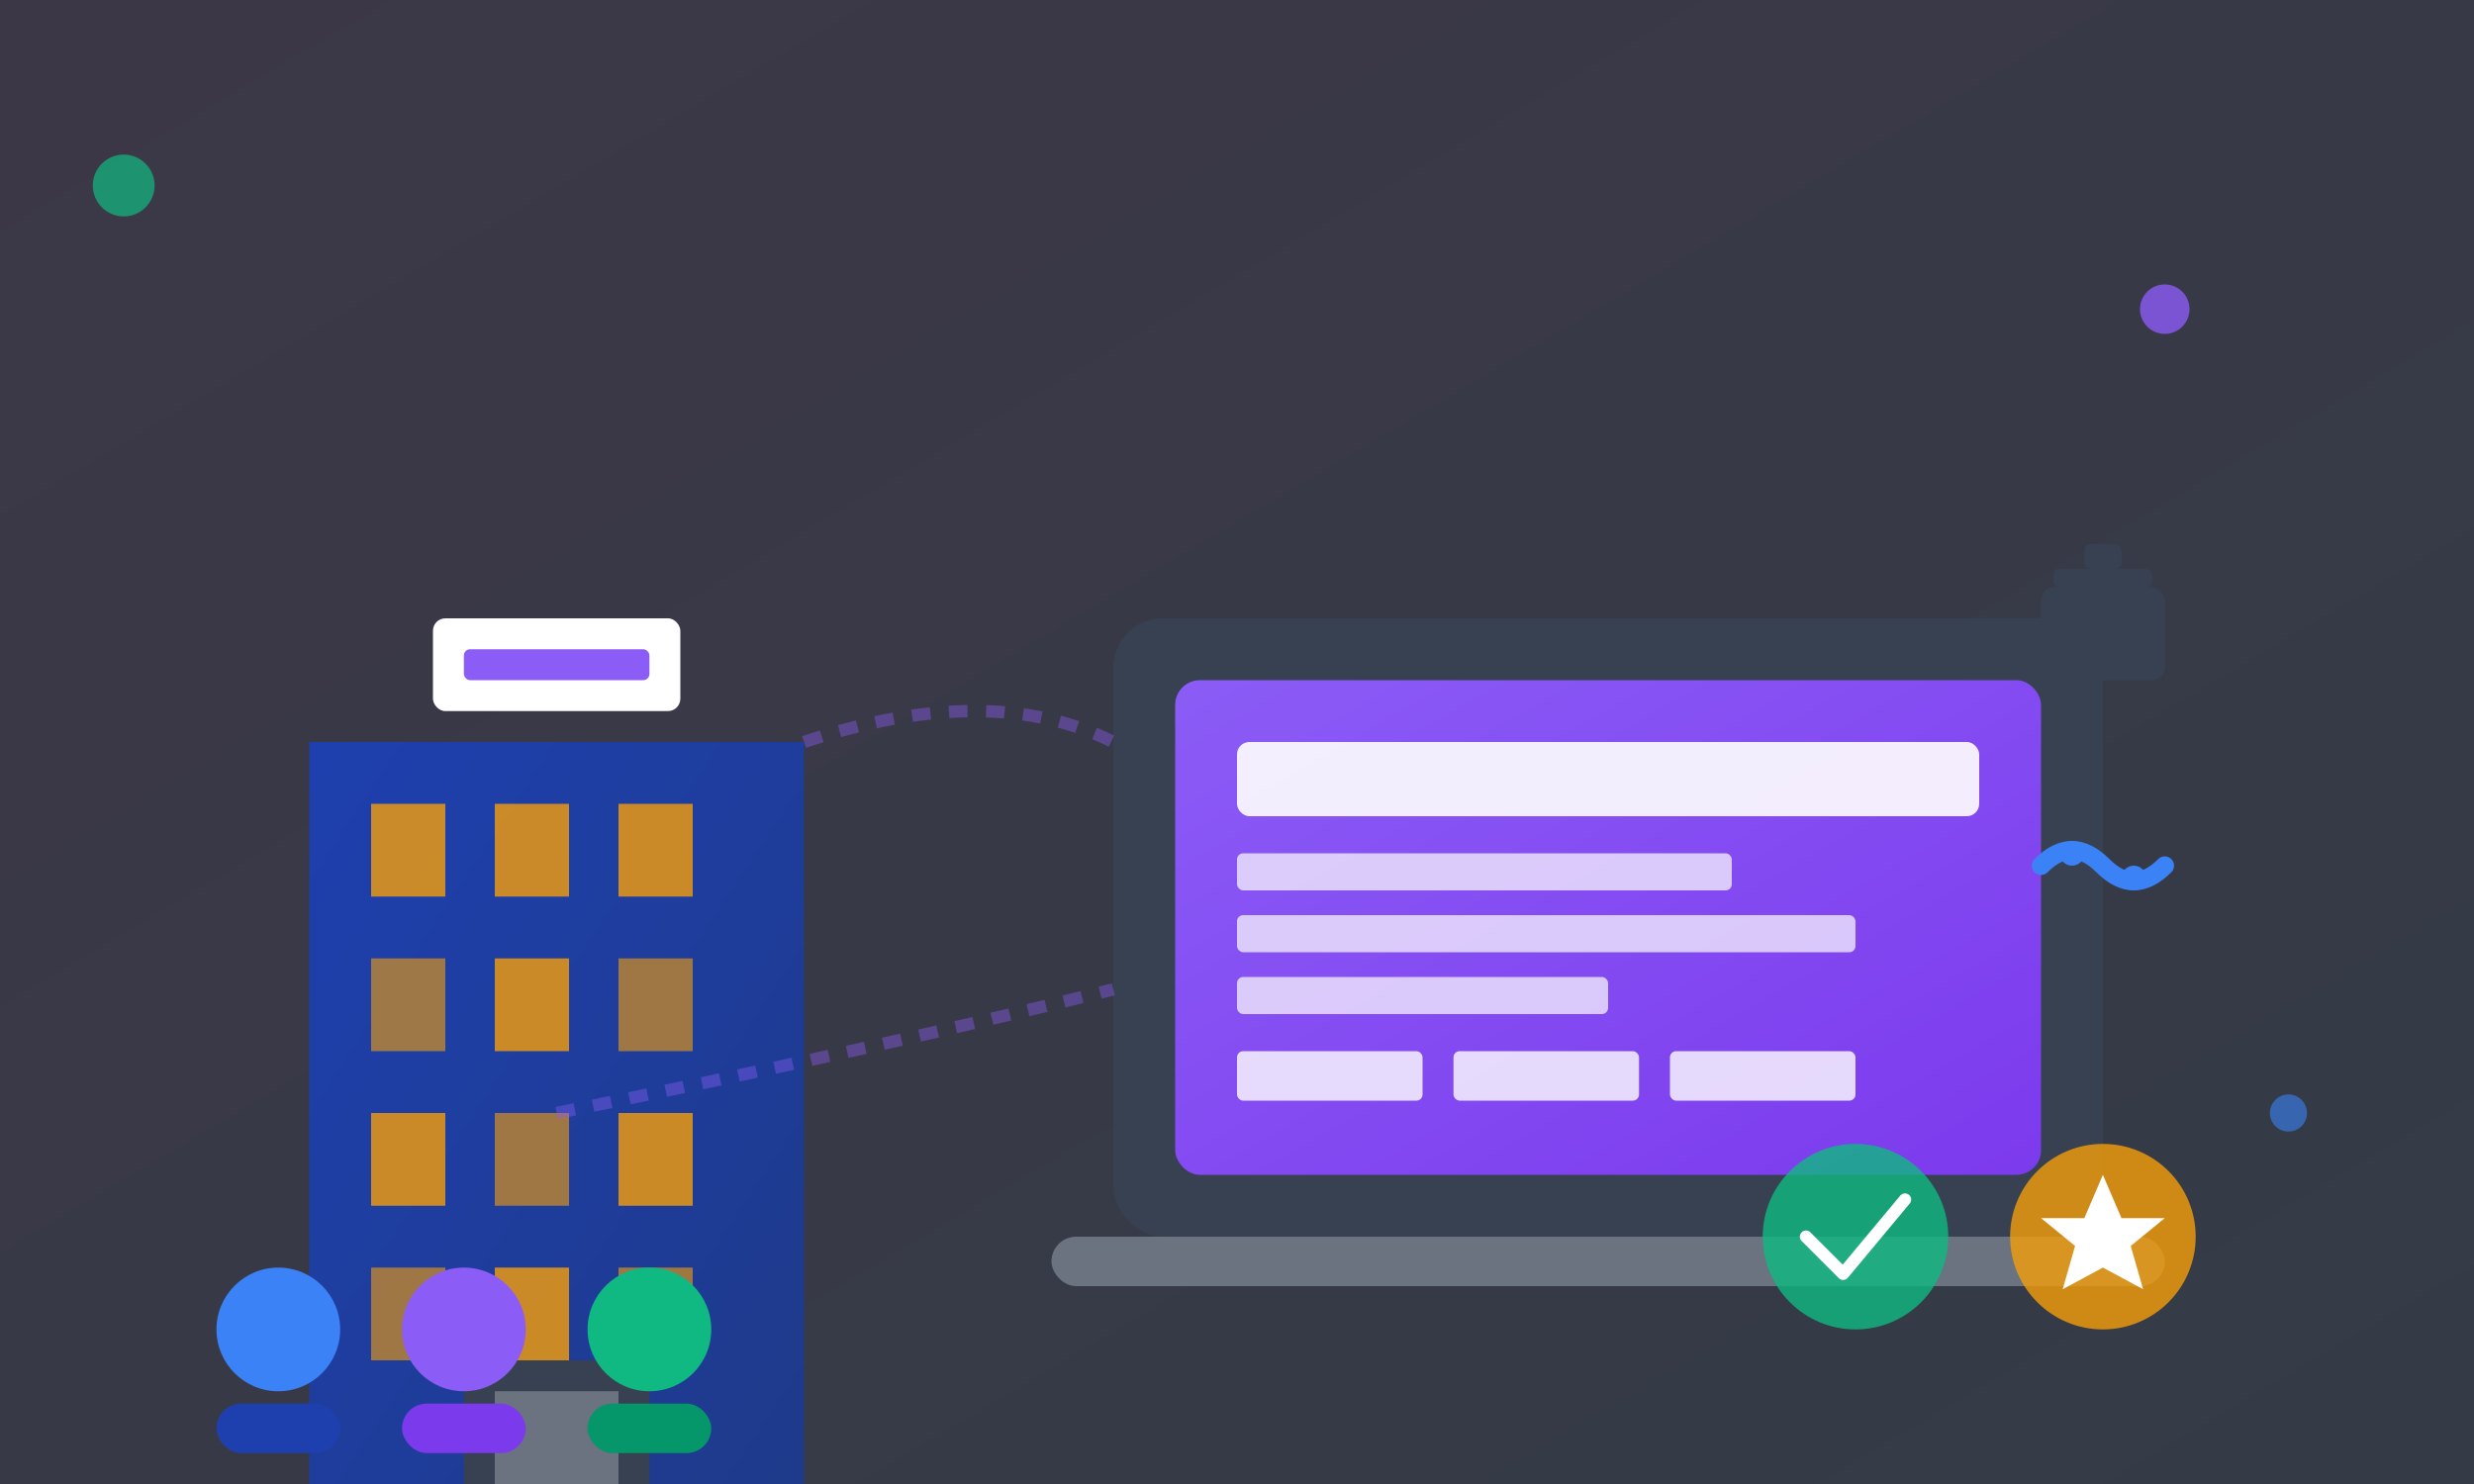 <svg width="400" height="240" viewBox="0 0 400 240" fill="none" xmlns="http://www.w3.org/2000/svg">
  <rect x="0" y="0" width="400" height="240" fill="#333333" stroke="none"/>
  <defs>
    <linearGradient id="bg-gradient" x1="0%" y1="0%" x2="100%" y2="100%">
      <stop offset="0%" style="stop-color:#8B5CF6;stop-opacity:0.1" />
      <stop offset="100%" style="stop-color:#3B82F6;stop-opacity:0.1" />
    </linearGradient>
    <linearGradient id="building-gradient" x1="0%" y1="0%" x2="100%" y2="100%">
      <stop offset="0%" style="stop-color:#1E40AF" />
      <stop offset="100%" style="stop-color:#1E3A8A" />
    </linearGradient>
    <linearGradient id="screen-gradient" x1="0%" y1="0%" x2="100%" y2="100%">
      <stop offset="0%" style="stop-color:#8B5CF6" />
      <stop offset="100%" style="stop-color:#7C3AED" />
    </linearGradient>
  </defs>
  
  <!-- Background -->
  <rect width="400" height="240" fill="url(#bg-gradient)" />
  
  <!-- Corporate Building -->
  <g transform="translate(50, 80)">
    <!-- Main Building -->
    <rect x="0" y="40" width="80" height="120" fill="url(#building-gradient)" />
    
    <!-- Building Windows -->
    <rect x="10" y="50" width="12" height="15" fill="#F59E0B" opacity="0.8" />
    <rect x="30" y="50" width="12" height="15" fill="#F59E0B" opacity="0.8" />
    <rect x="50" y="50" width="12" height="15" fill="#F59E0B" opacity="0.8" />
    
    <rect x="10" y="75" width="12" height="15" fill="#F59E0B" opacity="0.6" />
    <rect x="30" y="75" width="12" height="15" fill="#F59E0B" opacity="0.8" />
    <rect x="50" y="75" width="12" height="15" fill="#F59E0B" opacity="0.6" />
    
    <rect x="10" y="100" width="12" height="15" fill="#F59E0B" opacity="0.8" />
    <rect x="30" y="100" width="12" height="15" fill="#F59E0B" opacity="0.6" />
    <rect x="50" y="100" width="12" height="15" fill="#F59E0B" opacity="0.8" />
    
    <rect x="10" y="125" width="12" height="15" fill="#F59E0B" opacity="0.6" />
    <rect x="30" y="125" width="12" height="15" fill="#F59E0B" opacity="0.8" />
    <rect x="50" y="125" width="12" height="15" fill="#F59E0B" opacity="0.6" />
    
    <!-- Building Entrance -->
    <rect x="25" y="140" width="30" height="20" fill="#374151" />
    <rect x="30" y="145" width="20" height="15" fill="#6B7280" />
    
    <!-- Company Logo -->
    <rect x="20" y="20" width="40" height="15" rx="2" fill="white" />
    <rect x="25" y="25" width="30" height="5" rx="1" fill="#8B5CF6" />
  </g>
  
  <!-- Website Mockup -->
  <g transform="translate(180, 40)">
    <!-- Laptop -->
    <rect x="0" y="60" width="160" height="100" rx="8" fill="#374151" />
    <rect x="10" y="70" width="140" height="80" rx="4" fill="url(#screen-gradient)" />
    
    <!-- Website Content -->
    <rect x="20" y="80" width="120" height="12" rx="2" fill="white" opacity="0.9" />
    <rect x="20" y="98" width="80" height="6" rx="1" fill="white" opacity="0.7" />
    <rect x="20" y="108" width="100" height="6" rx="1" fill="white" opacity="0.7" />
    <rect x="20" y="118" width="60" height="6" rx="1" fill="white" opacity="0.7" />
    
    <!-- Navigation Menu -->
    <rect x="20" y="130" width="30" height="8" rx="1" fill="white" opacity="0.8" />
    <rect x="55" y="130" width="30" height="8" rx="1" fill="white" opacity="0.8" />
    <rect x="90" y="130" width="30" height="8" rx="1" fill="white" opacity="0.8" />
    
    <!-- Laptop Base -->
    <rect x="-10" y="160" width="180" height="8" rx="4" fill="#6B7280" />
  </g>
  
  <!-- Trust Badges -->
  <g transform="translate(280, 180)">
    <!-- Security Badge -->
    <circle cx="20" cy="20" r="15" fill="#10B981" opacity="0.8" />
    <path d="M12 20 L18 26 L28 14" stroke="white" stroke-width="2" fill="none" stroke-linecap="round" stroke-linejoin="round" />
    
    <!-- Quality Badge -->
    <circle cx="60" cy="20" r="15" fill="#F59E0B" opacity="0.8" />
    <path d="M60 10 L63 17 L70 17 L64.5 21.5 L66.5 28.5 L60 25 L53.5 28.5 L55.5 21.5 L50 17 L57 17 Z" fill="white" />
  </g>
  
  <!-- Professional Team -->
  <g transform="translate(30, 200)">
    <!-- Person 1 -->
    <circle cx="15" cy="15" r="10" fill="#3B82F6" />
    <rect x="5" y="27" width="20" height="8" rx="4" fill="#1E40AF" />
    
    <!-- Person 2 -->
    <circle cx="45" cy="15" r="10" fill="#8B5CF6" />
    <rect x="35" y="27" width="20" height="8" rx="4" fill="#7C3AED" />
    
    <!-- Person 3 -->
    <circle cx="75" cy="15" r="10" fill="#10B981" />
    <rect x="65" y="27" width="20" height="8" rx="4" fill="#059669" />
  </g>
  
  <!-- Connection Lines -->
  <g stroke="#8B5CF6" stroke-width="2" fill="none" opacity="0.4">
    <path d="M130 120 Q160 110 180 120" stroke-dasharray="3,3" />
    <path d="M90 180 Q140 170 180 160" stroke-dasharray="3,3" />
  </g>
  
  <!-- Floating Elements -->
  <circle cx="350" cy="50" r="4" fill="#8B5CF6" opacity="0.8" />
  <circle cx="370" cy="180" r="3" fill="#3B82F6" opacity="0.6" />
  <circle cx="20" cy="30" r="5" fill="#10B981" opacity="0.7" />
  
  <!-- Professional Icons -->
  <g transform="translate(320, 80)">
    <!-- Briefcase -->
    <rect x="10" y="15" width="20" height="15" rx="2" fill="#374151" />
    <rect x="12" y="12" width="16" height="3" rx="1" fill="#374151" />
    <rect x="17" y="8" width="6" height="4" rx="1" fill="#374151" />
    
    <!-- Handshake Icon -->
    <g transform="translate(0, 40)">
      <path d="M10 20 Q15 15 20 20 Q25 25 30 20" stroke="#3B82F6" stroke-width="3" fill="none" stroke-linecap="round" />
      <circle cx="15" cy="18" r="2" fill="#3B82F6" />
      <circle cx="25" cy="22" r="2" fill="#3B82F6" />
    </g>
  </g>
</svg>